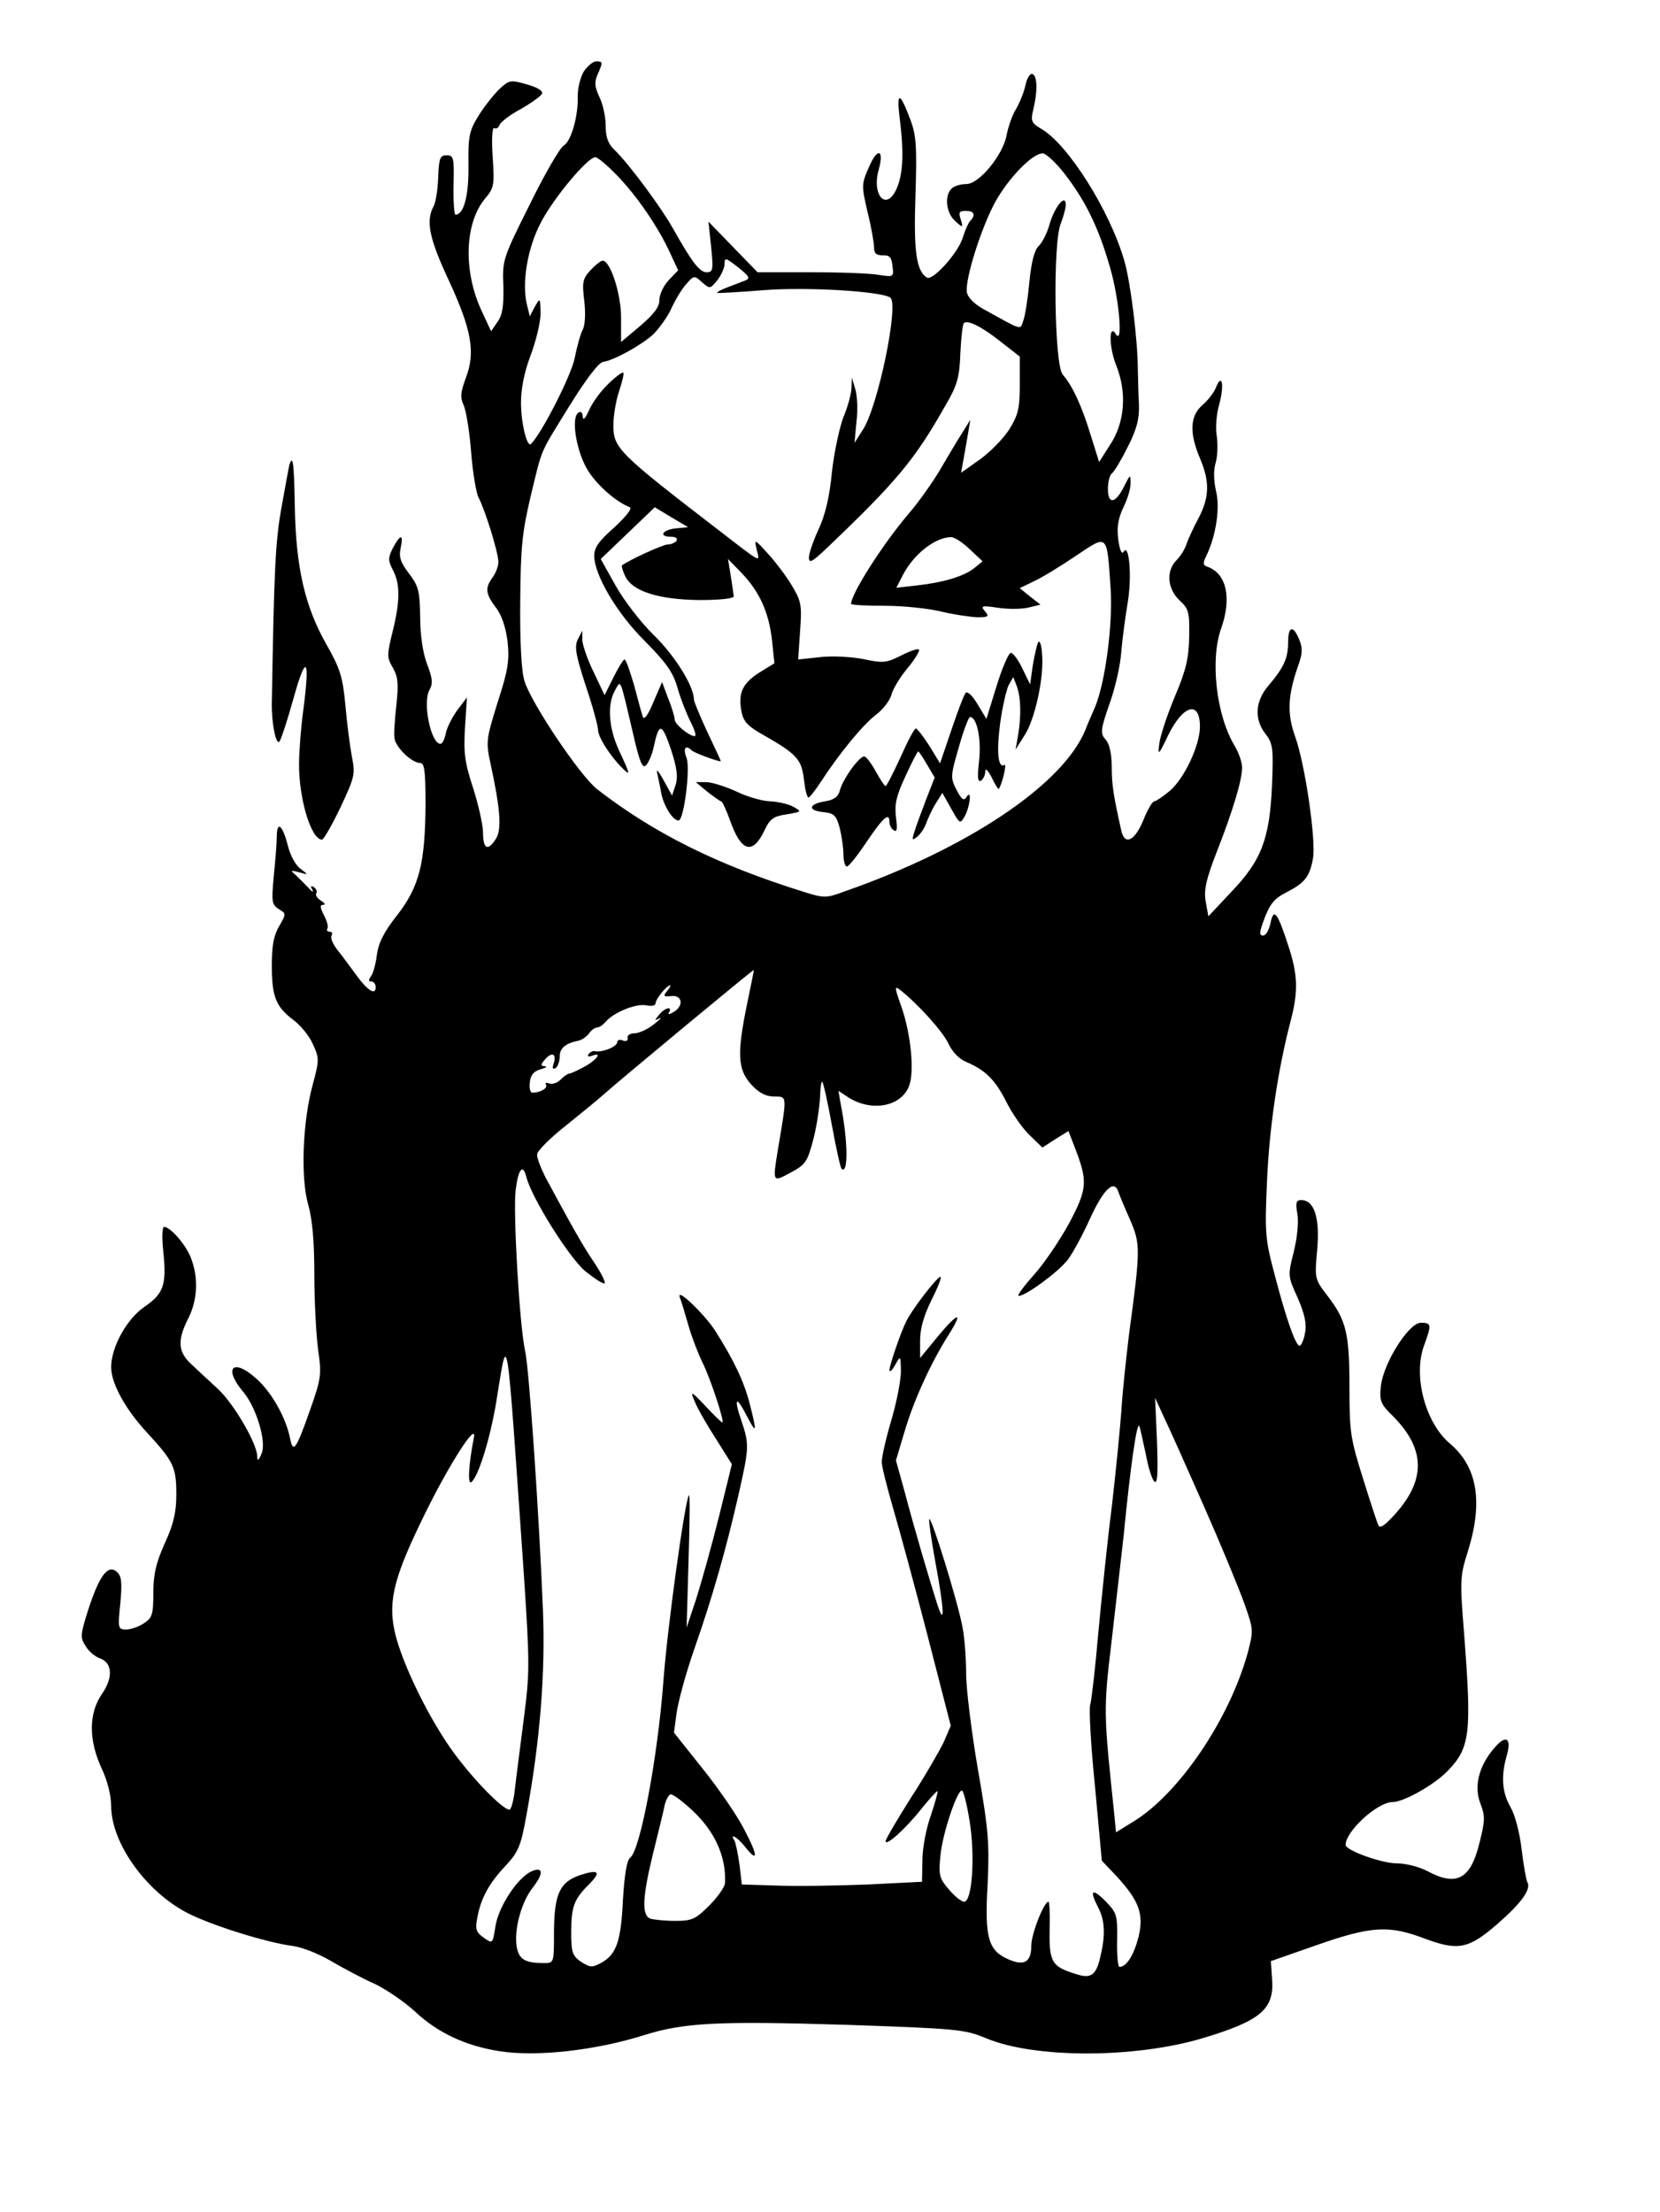 <?xml version="1.0" standalone="no"?>
<!DOCTYPE svg PUBLIC "-//W3C//DTD SVG 20010904//EN"
 "http://www.w3.org/TR/2001/REC-SVG-20010904/DTD/svg10.dtd">
<svg version="1.0" xmlns="http://www.w3.org/2000/svg"
 width="433pt" height="577pt" viewBox="0 0 433 577"
 preserveAspectRatio="xMidYMid meet">
<g transform="translate(0,577) scale(0.1,-0.1)"
fill="#000000" stroke="none">
<path d="M1523 5584 c-9 -15 -16 -43 -16 -63 2 -52 -17 -120 -37 -131 -9 -5
-49 -73 -88 -153 -70 -140 -72 -145 -69 -213 1 -52 -2 -75 -15 -93 l-17 -25
-26 56 c-47 103 -43 227 11 291 23 27 24 35 19 109 -3 45 -1 77 4 74 5 -3 11
0 14 8 3 8 28 27 56 42 28 16 53 34 55 40 3 7 -14 17 -40 24 -42 12 -46 11
-70 -11 -13 -12 -38 -43 -54 -68 -26 -42 -29 -54 -28 -132 1 -79 -12 -129 -34
-129 -3 0 -6 35 -5 78 2 71 0 77 -18 77 -17 0 -20 -7 -22 -57 -1 -31 -6 -65
-12 -76 -21 -39 -11 -85 40 -194 59 -128 70 -187 44 -254 -14 -38 -15 -51 -5
-72 6 -15 15 -69 19 -122 4 -52 13 -105 19 -117 17 -32 52 -144 52 -169 0 -11
-7 -29 -15 -40 -20 -27 -19 -42 8 -78 16 -20 26 -52 31 -89 5 -49 2 -73 -26
-159 -30 -97 -31 -102 -18 -162 25 -115 29 -169 14 -193 -21 -34 -34 -28 -34
15 0 20 -12 73 -26 117 -22 67 -25 92 -21 158 l5 78 -25 -33 c-13 -18 -27 -45
-30 -60 -3 -16 -9 -28 -14 -28 -25 0 -47 107 -29 140 10 18 8 31 -6 68 -11 29
-18 76 -18 123 -1 67 -4 80 -29 113 -22 29 -27 43 -22 66 8 38 0 38 -20 1 -13
-26 -13 -33 0 -58 19 -36 19 -81 -1 -161 -15 -61 -15 -67 1 -94 13 -23 15 -41
9 -96 -4 -37 -7 -76 -5 -87 2 -23 45 -65 67 -65 11 0 14 -20 14 -107 -1 -155
-16 -215 -74 -290 -35 -44 -49 -73 -53 -104 -3 -24 -10 -50 -16 -56 -6 -9 -6
-13 2 -13 6 0 11 -7 11 -15 0 -22 -22 -8 -50 31 -14 19 -35 48 -48 64 -13 16
-21 34 -17 40 3 5 1 10 -5 10 -6 0 -9 4 -6 8 3 5 -1 20 -9 35 -10 20 -11 27
-2 27 7 0 4 5 -6 11 -9 6 -15 14 -12 19 3 5 0 12 -6 16 -8 5 -10 3 -4 -7 4 -8
-1 -5 -11 6 -10 11 -26 26 -34 34 -13 11 -12 12 10 6 25 -7 25 -7 4 9 -12 8
-27 35 -33 60 -14 55 -29 67 -29 23 0 -17 -4 -64 -8 -104 -6 -65 -5 -72 13
-84 20 -12 20 -12 1 -45 -14 -24 -19 -51 -19 -102 0 -82 11 -108 56 -142 19
-14 42 -42 51 -63 17 -37 17 -42 0 -105 -27 -98 -32 -245 -12 -314 11 -39 16
-96 16 -185 0 -70 5 -158 10 -195 9 -62 8 -73 -21 -155 -36 -102 -44 -115 -52
-76 -11 56 -48 121 -88 157 -62 56 -88 28 -33 -36 34 -42 60 -131 46 -160 -8
-19 -11 -20 -11 -5 -2 34 -60 134 -101 173 -23 21 -55 51 -71 66 -35 32 -37
63 -7 121 24 49 26 107 5 159 -15 35 -53 78 -69 78 -5 0 -6 -29 -2 -64 9 -88
1 -110 -50 -145 -46 -32 -86 -105 -86 -157 0 -42 37 -110 95 -172 68 -74 75
-89 75 -160 0 -45 -7 -77 -30 -127 -23 -51 -30 -81 -30 -130 0 -56 -3 -65 -25
-79 -13 -9 -34 -16 -46 -16 -21 0 -22 3 -15 69 5 56 3 71 -10 82 -23 19 -45
-11 -74 -100 -21 -66 -21 -73 -6 -95 8 -14 25 -27 36 -31 33 -11 36 -50 6 -93
-35 -51 -35 -120 -1 -194 15 -31 25 -71 25 -98 0 -97 91 -224 200 -280 63 -32
204 -76 271 -85 26 -3 71 -21 103 -40 31 -18 81 -45 113 -59 31 -15 78 -47
105 -72 60 -56 132 -90 222 -104 96 -15 249 2 376 42 105 33 196 37 525 27
293 -10 312 -12 367 -35 126 -53 387 -53 565 0 153 46 188 76 181 157 l-3 44
120 42 c143 50 188 52 281 17 88 -33 115 -27 190 38 62 54 89 91 78 109 -3 6
-10 45 -15 86 -5 44 -17 89 -29 110 -22 38 -25 80 -10 133 14 48 -2 57 -33 20
-40 -47 -53 -100 -35 -145 12 -32 12 -43 -3 -102 -23 -95 -60 -114 -136 -73
-21 11 -56 20 -79 20 -40 0 -134 34 -134 48 0 36 83 112 123 112 29 0 110 46
144 82 58 60 62 98 42 358 -11 138 -11 148 10 214 40 129 25 220 -47 281 -64
54 -96 175 -68 254 21 57 20 61 -8 61 -31 0 -97 -104 -104 -165 -4 -39 -1 -47
32 -79 89 -90 86 -175 -11 -272 -16 -16 -25 -20 -28 -11 -3 6 -21 61 -40 122
-32 102 -35 119 -35 236 0 141 -8 175 -57 239 -34 44 -34 45 -27 122 7 83 -8
128 -42 128 -13 0 -15 -7 -10 -35 4 -21 0 -61 -9 -99 -16 -63 -16 -64 10 -121
18 -42 24 -67 19 -92 -3 -18 -10 -33 -14 -33 -10 0 -34 66 -65 185 -25 94 -26
108 -20 245 6 139 28 288 61 415 21 79 20 123 -7 203 -27 83 -37 95 -45 54 -4
-18 -12 -32 -19 -32 -10 0 -10 7 -1 33 18 50 28 63 66 82 44 23 57 40 65 87 8
48 -21 247 -47 318 -21 59 -19 106 8 183 12 33 12 47 3 69 -16 39 -29 35 -29
-8 0 -41 -12 -66 -51 -112 -35 -40 -38 -88 -8 -126 19 -25 21 -36 17 -134 -6
-139 -27 -196 -107 -279 l-59 -63 -7 39 c-5 30 1 57 28 127 43 109 67 190 67
222 0 14 -9 39 -19 56 -48 79 -65 223 -36 306 29 81 14 145 -36 162 -11 4 -12
9 -2 29 25 52 36 125 25 168 -6 27 -7 54 -1 74 5 17 6 48 3 69 -4 21 -1 58 6
82 14 51 8 85 -8 46 -5 -14 -22 -35 -36 -47 -32 -28 -34 -72 -6 -138 26 -61
25 -102 -4 -157 -13 -24 -27 -55 -31 -67 -4 -13 -16 -32 -26 -42 -28 -28 -24
-75 8 -105 24 -22 26 -31 25 -94 -1 -56 -8 -88 -38 -158 -20 -48 -38 -103 -40
-122 -4 -32 -2 -30 23 22 39 80 83 92 83 23 0 -49 -41 -136 -79 -168 -18 -15
-36 -27 -40 -27 -5 0 -18 -22 -29 -50 -22 -53 -48 -66 -57 -27 -20 90 -25 118
-25 166 0 35 -6 61 -16 72 -14 16 -14 24 10 93 15 41 29 103 31 138 3 35 11
93 17 129 11 67 3 154 -11 130 -5 -8 -10 4 -14 31 -4 32 -1 54 13 84 11 22 20
51 19 65 0 22 -1 22 -16 -8 -23 -47 -43 -50 -43 -8 0 18 5 37 10 40 6 4 24 34
41 68 24 47 31 73 30 112 -2 27 -2 68 -3 90 0 77 -19 229 -35 284 -37 130
-147 305 -217 345 -25 15 -28 20 -21 49 12 49 11 90 -2 94 -6 2 -14 -10 -18
-29 -4 -18 -15 -46 -25 -63 -10 -16 -20 -46 -24 -66 -9 -53 -72 -129 -105
-129 -15 0 -32 -5 -39 -12 -19 -19 -14 -63 9 -84 21 -19 22 -19 15 4 -6 18 -4
22 13 22 22 0 27 -10 12 -26 -5 -5 -14 -25 -20 -45 -13 -40 -78 -112 -93 -103
-28 17 -35 69 -30 215 4 126 2 156 -13 196 -28 75 -37 76 -28 3 12 -94 8 -151
-11 -188 -27 -52 -62 -8 -44 55 15 54 -3 59 -25 8 -20 -45 -20 -49 -4 -118 10
-40 17 -81 17 -93 0 -15 6 -20 23 -20 17 1 23 -5 25 -28 4 -28 3 -29 -35 -23
-21 4 -101 7 -178 7 l-139 0 -64 66 -64 66 7 -66 c6 -60 5 -66 -12 -66 -18 0
-38 26 -88 115 -31 55 -114 167 -151 203 -18 17 -24 34 -24 63 0 23 -7 57 -16
75 -13 28 -14 40 -5 60 14 32 14 34 -4 34 -8 0 -22 -12 -32 -26z m1253 -266
c55 -71 89 -140 119 -244 24 -81 35 -205 16 -176 -19 31 -19 -33 1 -82 28 -71
22 -149 -17 -207 l-28 -44 -22 70 c-23 76 -48 130 -73 158 -22 25 -26 345 -5
394 7 18 13 40 13 49 0 30 -29 -5 -42 -50 -6 -22 -19 -49 -29 -58 -11 -11 -19
-42 -24 -94 -4 -43 -11 -88 -16 -101 -9 -24 1 -27 -104 31 -25 14 -41 31 -43
44 -5 34 38 170 75 237 35 62 96 125 123 125 8 0 34 -24 56 -52z m-1166 -6
c53 -55 108 -136 138 -202 l21 -45 -25 -26 c-13 -14 -24 -37 -24 -51 0 -19
-14 -37 -50 -68 l-50 -42 0 64 c0 62 -28 148 -48 148 -5 0 -19 -11 -32 -25
-20 -22 -22 -31 -16 -80 4 -33 2 -64 -4 -75 -6 -11 -15 -44 -21 -74 -8 -43
-85 -195 -114 -224 -10 -10 -26 54 -26 107 0 37 8 79 25 124 14 37 26 86 26
110 -1 41 -1 41 -15 17 l-13 -25 -7 28 c-15 58 1 151 36 217 34 65 122 170
142 170 6 0 32 -22 57 -48z m333 -274 c-10 -4 -31 -12 -47 -18 -16 -6 -27 -12
-25 -14 2 -1 56 2 119 7 109 9 305 -2 332 -19 24 -15 -32 -287 -72 -346 l-21
-33 5 55 c4 30 2 69 -3 85 l-9 30 -1 -28 c-1 -16 -10 -49 -21 -75 -10 -26 -24
-90 -30 -143 -6 -65 -18 -114 -35 -150 -14 -30 -25 -63 -25 -73 0 -16 8 -12
43 21 188 179 233 234 314 377 30 51 36 73 38 135 2 40 6 75 9 78 9 10 47 -9
96 -48 l50 -39 0 -73 c0 -63 -4 -79 -28 -118 -16 -24 -50 -59 -77 -78 l-48
-34 7 39 c4 21 9 53 12 69 l5 30 -23 -37 c-13 -20 -38 -63 -57 -95 -19 -32
-55 -83 -81 -113 -68 -80 -150 -209 -150 -235 0 -3 39 -5 88 -5 48 0 114 -7
147 -15 33 -8 75 -14 94 -15 29 0 32 2 20 16 -12 14 -8 15 33 9 25 -4 61 -4
79 0 l33 8 -27 21 -27 22 37 18 c20 9 69 39 109 66 85 57 81 60 91 -86 6 -93
-14 -245 -41 -309 -7 -16 -19 -43 -25 -59 -58 -142 -307 -309 -628 -421 -49
-18 -53 -18 -110 0 -221 69 -388 152 -536 267 -45 36 -172 225 -189 282 -8 25
-12 103 -11 206 1 143 5 181 27 275 32 131 21 106 103 239 41 66 75 111 86
112 28 4 99 43 131 72 15 15 37 45 47 67 10 22 27 51 39 64 20 23 21 23 41 5
21 -18 21 -18 40 5 10 13 19 32 19 43 0 17 3 16 35 -9 30 -24 33 -29 18 -35z
m586 -700 l34 -32 -22 -18 c-27 -21 -78 -37 -150 -45 l-53 -6 17 33 c28 54 83
98 125 99 8 1 30 -13 49 -31z m-580 -1185 c-27 -131 -25 -172 10 -211 21 -23
39 -32 61 -32 34 0 33 4 9 -139 -14 -86 -14 -85 34 -59 39 21 43 28 59 88 9
36 16 85 17 109 1 24 3 42 6 39 3 -3 14 -53 25 -113 11 -60 22 -110 25 -113
18 -18 17 73 -2 168 l-6 35 24 -16 c61 -40 139 -26 160 28 15 37 5 137 -20
208 -18 50 -18 55 -3 43 47 -37 111 -108 126 -140 10 -22 29 -41 47 -48 49
-21 75 -46 104 -104 15 -30 42 -69 61 -87 l33 -32 34 22 34 21 17 -44 c34 -88
32 -107 -15 -196 -24 -44 -65 -105 -92 -135 -27 -30 -45 -55 -40 -55 19 0 104
63 128 94 13 17 39 65 58 107 35 77 63 104 74 71 3 -9 17 -43 31 -74 27 -63
27 -76 -3 -298 -7 -58 -17 -148 -20 -200 -4 -52 -15 -165 -25 -250 -11 -85
-26 -232 -35 -327 -8 -94 -18 -179 -21 -188 -4 -9 1 -105 12 -212 l18 -196 38
-40 c59 -64 72 -99 58 -158 -12 -47 -31 -79 -50 -79 -4 0 -7 31 -6 70 1 66 -1
71 -31 102 -35 35 -42 28 -18 -18 17 -33 19 -71 5 -128 -10 -46 -24 -57 -59
-46 -70 21 -75 31 -73 128 1 34 -1 62 -3 62 -12 0 -45 -84 -45 -115 0 -42 -18
-53 -58 -36 -54 23 -64 56 -56 193 5 110 3 142 -25 302 -17 99 -31 212 -31
252 0 39 -4 95 -10 123 -12 64 -80 284 -86 279 -2 -3 5 -53 16 -113 23 -124
25 -171 5 -110 -19 59 -60 198 -85 293 l-23 83 23 77 c24 81 68 177 114 250
40 63 26 61 -28 -4 l-46 -56 0 46 c0 32 10 65 30 106 17 33 27 60 23 60 -9 -1
-71 -81 -88 -114 -15 -29 -45 -117 -45 -130 1 -6 7 0 15 14 14 25 14 25 15
-16 0 -23 -11 -81 -25 -128 -14 -47 -25 -96 -25 -109 0 -12 14 -67 30 -122 16
-55 57 -205 90 -333 l60 -233 -18 -42 c-11 -23 -49 -89 -86 -146 -36 -57 -66
-108 -66 -113 0 -15 53 33 94 85 21 26 40 47 41 45 2 -2 -6 -30 -17 -63 -12
-33 -22 -85 -22 -117 l-1 -56 -140 -7 c-77 -3 -183 -5 -235 -3 l-95 3 -6 51
c-4 29 -10 57 -13 63 -14 21 6 11 26 -14 36 -46 36 -26 0 42 -19 38 -69 110
-110 161 l-74 93 7 52 c4 29 24 103 46 166 48 137 83 261 115 401 28 124 29
132 8 194 -21 61 -14 68 14 13 26 -50 27 -44 7 34 -15 57 -41 112 -90 189 -28
43 -101 113 -92 87 4 -10 14 -43 23 -75 9 -31 26 -75 37 -97 20 -40 58 -155
51 -155 -2 0 -22 19 -44 43 -38 40 -40 40 -28 12 6 -16 31 -60 55 -97 l42 -67
-34 -138 c-19 -76 -46 -172 -59 -213 l-25 -75 5 175 c3 96 4 173 1 170 -10
-10 -57 -349 -67 -490 -15 -196 -60 -435 -86 -455 -9 -6 -15 -44 -19 -108 -5
-110 -17 -144 -56 -166 -24 -13 -29 -13 -53 2 -23 16 -26 24 -26 78 0 66 7 85
46 124 33 33 26 40 -21 25 -55 -18 -69 -49 -70 -147 0 -82 0 -83 -25 -83 -53
0 -68 10 -73 48 -5 45 14 112 42 148 30 38 28 57 -3 43 -37 -17 -87 -94 -94
-145 -7 -44 -7 -44 -30 -28 -20 14 -23 22 -17 52 9 51 31 91 75 137 32 35 39
51 53 130 36 196 50 373 43 540 -10 249 -36 625 -46 670 -15 66 -32 364 -25
421 7 56 19 70 28 34 14 -55 111 -209 153 -245 25 -20 48 -35 51 -32 3 3 -9
27 -27 54 -30 44 -58 94 -127 222 -12 24 -23 51 -22 60 0 9 34 43 76 76 41 33
85 69 97 80 39 35 386 323 392 325 1 0 -7 -39 -17 -87z m-209 32 c-11 -13 -9
-15 10 -13 29 4 35 -24 8 -41 -12 -7 -17 -8 -13 -2 10 18 -11 13 -26 -6 -12
-14 -12 -16 1 -9 8 4 2 -3 -15 -16 -16 -13 -39 -23 -50 -23 -11 0 -19 -5 -18
-12 2 -7 -4 -10 -12 -7 -8 4 -15 1 -15 -4 0 -12 -38 -27 -57 -24 -6 2 -14 -2
-18 -8 -4 -6 1 -7 11 -3 28 10 7 -15 -27 -32 -16 -9 -31 -15 -34 -15 -3 0 -13
-6 -22 -15 -8 -9 -22 -14 -30 -11 -8 3 -12 2 -9 -3 6 -9 -15 -21 -35 -21 -6 0
-9 12 -7 27 2 19 10 29 28 34 14 4 19 7 11 8 -11 1 -11 4 -1 16 18 22 32 18
25 -6 -5 -15 -4 -19 4 -15 6 4 11 18 11 31 0 21 15 34 50 41 8 2 20 10 26 18
6 9 16 16 21 16 6 0 16 7 23 15 20 24 78 48 105 43 14 -3 25 -1 25 5 0 11 29
47 38 47 2 0 -1 -7 -8 -15z m-374 -1515 c16 -241 16 -262 0 -385 -9 -71 -20
-154 -23 -182 -3 -29 -10 -53 -14 -53 -17 0 -90 74 -142 144 -66 88 -141 242
-158 323 -17 80 0 144 81 308 63 128 135 240 126 195 -13 -66 -17 -122 -7
-116 18 12 50 114 66 213 30 184 25 216 71 -447z m1775 170 c45 -102 92 -216
105 -253 24 -68 24 -69 8 -130 -48 -172 -178 -364 -296 -437 l-47 -29 -5 52
c-27 256 -28 268 -7 442 11 94 25 220 32 280 18 185 35 301 41 285 3 -8 10
-42 17 -74 6 -33 16 -65 22 -70 8 -8 10 19 7 103 l-5 115 23 -50 c13 -27 60
-132 105 -234z m-612 -819 c15 -90 7 -211 -14 -211 -7 0 -25 14 -40 32 -25 29
-27 38 -22 88 5 56 43 170 56 170 4 0 13 -35 20 -79z m-725 29 c61 -56 91
-124 87 -192 -1 -10 -19 -36 -41 -58 -36 -36 -45 -40 -89 -40 -27 0 -56 3 -65
6 -23 9 -20 58 8 172 13 53 27 109 30 125 4 15 11 27 16 27 6 0 30 -18 54 -40z"/>
<path d="M1586 4768 c-20 -19 -42 -50 -50 -69 -9 -20 -15 -27 -16 -16 0 11 -5
15 -11 11 -21 -13 -5 -107 27 -155 26 -39 73 -79 107 -92 7 -3 -11 -25 -40
-52 -40 -35 -53 -53 -53 -74 0 -51 60 -152 133 -224 54 -55 72 -79 84 -120 8
-29 24 -69 34 -89 11 -21 16 -38 11 -38 -14 0 -52 31 -52 43 0 6 -7 31 -17 55
l-16 43 -23 -53 c-13 -32 -24 -47 -27 -38 -3 8 -13 45 -23 83 -11 37 -21 67
-25 67 -3 0 -16 -21 -29 -47 l-23 -46 -28 59 c-16 32 -29 70 -30 84 l0 25 -12
-23 c-9 -19 -5 -41 21 -121 18 -53 32 -105 32 -115 0 -18 31 -67 62 -98 23
-23 23 -20 -7 44 -27 58 -32 120 -11 157 16 28 12 38 47 -111 17 -75 25 -94
34 -84 7 7 16 28 20 47 14 65 21 65 45 -5 16 -49 19 -73 12 -94 l-9 -27 -22
40 c-12 22 -20 31 -17 20 2 -11 8 -36 11 -55 7 -33 30 -70 45 -70 14 0 31 135
21 163 -10 25 -3 36 13 20 7 -7 76 -32 76 -28 0 2 -16 36 -35 76 -19 41 -35
79 -35 85 0 34 -49 113 -104 167 -35 34 -80 93 -101 131 l-38 68 70 67 71 68
43 -26 44 -26 -32 -3 c-36 -4 -46 -22 -12 -22 11 0 17 -4 14 -10 -3 -5 -14
-10 -23 -10 -13 0 -104 -42 -120 -55 -1 -1 2 -14 9 -28 18 -39 87 -61 194 -62
54 0 90 4 89 10 -1 6 -4 30 -8 54 l-7 43 37 -38 c46 -49 70 -102 78 -176 l6
-58 -39 -24 c-44 -28 -56 -53 -47 -101 5 -27 16 -39 59 -63 86 -49 98 -63 104
-115 3 -26 8 -47 12 -47 3 0 17 18 31 39 47 73 110 150 144 176 19 14 37 38
41 52 3 14 22 46 42 70 20 24 33 46 30 49 -3 3 -24 -4 -47 -16 -38 -19 -47
-20 -98 -9 -31 6 -82 9 -114 5 l-56 -6 5 74 c5 68 3 78 -21 118 -14 24 -42 61
-62 83 -36 40 -37 40 -30 11 8 -33 15 -37 -90 44 -272 209 -284 221 -284 281
0 25 7 66 15 89 8 24 13 45 11 48 -3 2 -21 -11 -40 -30z"/>
<path d="M2708 4095 c-3 -5 -9 -32 -14 -60 l-7 -50 -21 43 c-11 23 -25 41 -30
39 -6 -2 -23 -42 -37 -88 l-26 -84 -23 38 c-12 21 -26 35 -31 30 -4 -4 -21
-48 -37 -96 l-30 -88 -28 46 c-16 25 -32 45 -35 45 -4 0 -22 -34 -40 -75 -19
-41 -36 -75 -39 -75 -3 0 -14 17 -25 37 -11 20 -24 38 -30 40 -12 3 -58 -60
-65 -91 -4 -14 -16 -23 -38 -26 -43 -7 -46 -24 -5 -28 28 -3 34 -8 43 -40 5
-20 10 -52 10 -69 0 -18 4 -33 9 -33 5 0 28 29 52 65 44 65 59 77 59 51 0 -8
5 -18 12 -22 8 -5 9 5 5 35 -4 34 1 55 25 107 16 35 31 64 33 64 2 0 12 -15
23 -34 l20 -34 -23 -59 c-12 -32 -26 -69 -30 -83 -7 -22 -6 -23 8 -12 9 8 19
23 23 35 4 11 14 34 24 50 l18 29 23 -41 c23 -41 23 -41 36 -19 14 27 18 72 4
49 -7 -11 -13 -6 -26 19 -16 31 -16 36 6 111 12 44 26 79 29 79 18 0 30 -56
24 -113 -5 -44 -4 -58 5 -53 6 4 11 15 11 24 0 10 7 3 17 -16 8 -18 17 -31 18
-30 9 12 22 68 15 63 -17 -10 -21 35 -11 110 6 42 16 86 22 98 l12 21 9 -23
c11 -30 12 -76 4 -126 l-7 -40 24 38 c27 42 51 152 45 212 -1 22 -6 36 -10 30z"/>
<path d="M1845 3705 c17 -13 32 -24 36 -25 3 0 13 -22 23 -49 29 -83 59 -92
90 -27 14 30 23 37 58 42 40 7 40 7 17 20 -13 7 -40 13 -59 14 -19 0 -59 11
-88 25 -30 14 -66 25 -80 25 l-27 0 30 -25z"/>
<path d="M755 4558 c-2 -7 -11 -58 -21 -113 -16 -89 -19 -163 -25 -508 -1 -53
11 -112 20 -101 4 5 21 56 37 114 33 118 43 104 25 -33 -6 -44 -11 -108 -11
-141 0 -92 32 -196 60 -196 4 0 26 38 48 84 37 79 39 86 30 132 -5 27 -13 87
-17 134 -7 74 -13 95 -50 160 -56 99 -79 200 -82 358 -2 116 -5 137 -14 110z"/>
</g>
</svg>
